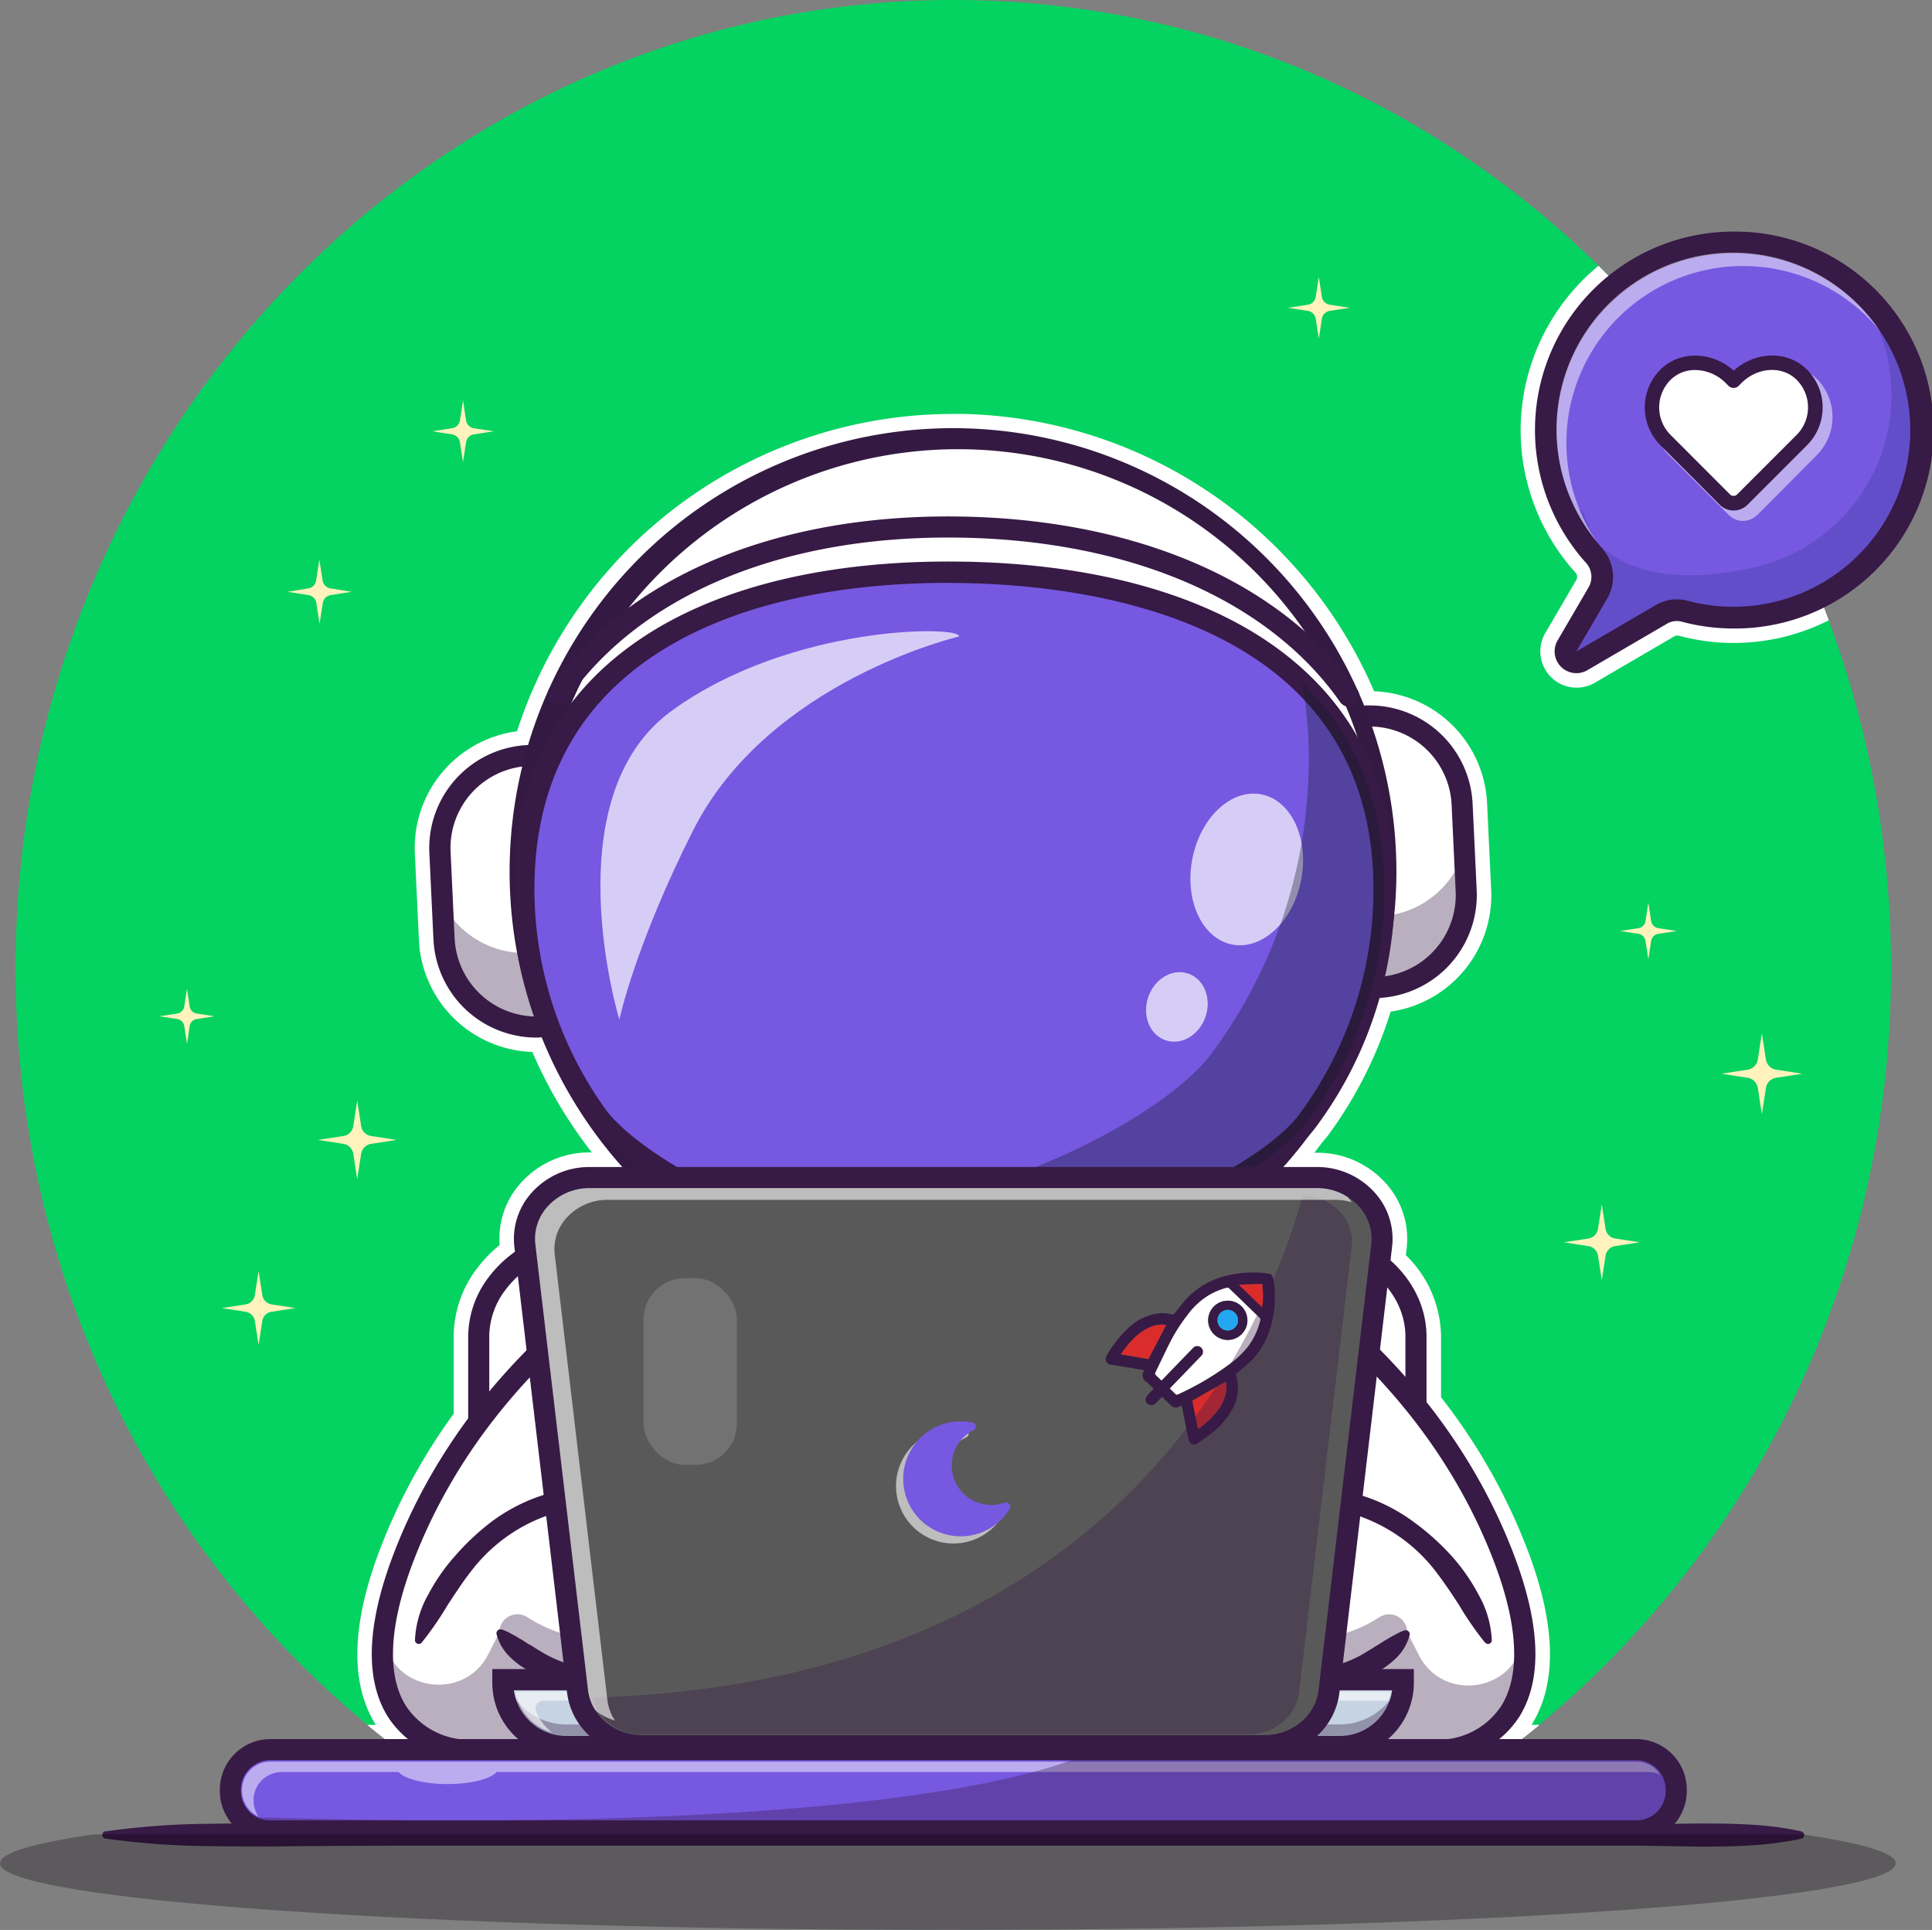 <svg id="Camada_1" data-name="Camada 1" xmlns="http://www.w3.org/2000/svg" viewBox="0 0 405.75 405.25"><rect x="0" y="0" width="405.75" height="405.25" fill="#808080" stroke="none"/><defs><style>.cls-1{fill:#04d361;}.cls-2{fill:#fff;}.cls-3{fill:#371a45;}.cls-4{opacity:0.35;}.cls-5{fill:#341a42;}.cls-6{fill:#7758e0;}.cls-7{opacity:0.7;}.cls-8{fill:#111a28;}.cls-9{opacity:0.5;}.cls-10{fill:#c5d3e2;}.cls-11{opacity:0.6;}.cls-12{fill:#595959;}.cls-13{fill:#db2c2c;}.cls-14{fill:#22a7f0;}.cls-15{opacity:0.15;}.cls-16{opacity:0.2;}.cls-17{fill:#102770;}.cls-18{opacity:0.3;}.cls-19{fill:#06000a;}.cls-20{fill:#fff2bd;}</style></defs><path class="cls-1" d="M403.93,476.42c58.33-35.31,97.51-100.72,97.51-175.59,0-112.33-88.17-203.39-196.94-203.39S107.56,188.5,107.56,300.83c0,74.87,39.18,140.28,97.51,175.59,30.06-.56,63.79-.88,99.43-.88S373.87,475.86,403.93,476.42Z" transform="translate(-104.29 -97.44)"/><path class="cls-2" d="M425.14,423a123.34,123.34,0,0,0-18.21-32.16V378.11A24.14,24.14,0,0,0,399.54,361l.16-1.34a17.45,17.45,0,0,0-4.39-13.79,19.3,19.3,0,0,0-14.43-6.38h-.55c.46-.6.92-1.2,1.37-1.81s1-1.22,1.44-1.75a87.82,87.82,0,0,0,13.21-26.07,24.68,24.68,0,0,0,21.11-25.59l-.86-18.17a24.68,24.68,0,0,0-23.73-23.51,96.36,96.36,0,0,0-86.12-58.23h-2.43A96.27,96.27,0,0,0,212.87,251a24.69,24.69,0,0,0-21.45,25.64l.85,18.17a24.66,24.66,0,0,0,23.82,23.52,96.1,96.1,0,0,0,12.49,21.1h-.46a19.3,19.3,0,0,0-14.43,6.38,17.44,17.44,0,0,0-4.46,13.06,27.49,27.49,0,0,0-4.77,4.93,23.67,23.67,0,0,0-4.89,14.29V394.3A122.54,122.54,0,0,0,184,423c-5.94,15.7-6.2,28-.78,36.63H181.4a199.53,199.53,0,0,0,23.68,16.84c30.06-.56,63.79-.88,99.43-.88s69.37.32,99.43.88a199.53,199.53,0,0,0,23.68-16.84h-1.68C431.35,451,431.08,438.65,425.14,423Z" transform="translate(-104.29 -97.44)"/><path class="cls-2" d="M423.65,188.09a44.66,44.66,0,0,0,11.52,29.59,1.34,1.34,0,0,1,.13,1.61l-6.48,11.09a7.62,7.62,0,0,0,10.42,10.42l16.67-9.74a1.11,1.11,0,0,1,.59-.16,1.13,1.13,0,0,1,.26,0A44.93,44.93,0,0,0,468,232.45h.37a44.38,44.38,0,0,0,20-4.76A204.13,204.13,0,0,0,440,153.25,44.75,44.75,0,0,0,423.65,188.09Z" transform="translate(-104.29 -97.44)"/><path class="cls-2" d="M401.67,378.11v65.83a18,18,0,0,1-2.22,8.61c-3.9,7.23-12.54,12.29-22.51,12.29H229.56c-8.39,0-15.83-3.57-20.3-9A18.64,18.64,0,0,1,204.83,444V378.11A18.4,18.4,0,0,1,208.67,367c4.38-5.86,12.12-9.77,20.89-9.77H376.94a27.3,27.3,0,0,1,3.5.22C392.4,358.87,401.67,367.62,401.67,378.11Z" transform="translate(-104.29 -97.44)"/><path class="cls-3" d="M376.94,467.05H229.56c-8.72,0-16.95-3.66-22-9.81a20.71,20.71,0,0,1-4.94-13.3V378.11a20.7,20.7,0,0,1,4.29-12.47c5-6.66,13.46-10.64,22.66-10.64H376.94a29.69,29.69,0,0,1,3.77.23c13.21,1.59,23.17,11.43,23.17,22.88v65.83a20.16,20.16,0,0,1-2.48,9.67C397,461.77,387.39,467.05,376.94,467.05ZM229.56,359.42c-7.81,0-15,3.32-19.12,8.88a16.29,16.29,0,0,0-3.4,9.81v65.83a16.45,16.45,0,0,0,4,10.49c4.23,5.13,11.18,8.19,18.6,8.19H376.94c8.85,0,16.92-4.36,20.56-11.12a15.62,15.62,0,0,0,1.95-7.56V378.11c0-9.21-8.29-17.16-19.28-18.49a26.8,26.8,0,0,0-3.23-.2Z" transform="translate(-104.29 -97.44)"/><path class="cls-2" d="M305.12,338.91c50.36,8.33,97.32,38.92,115.1,85.91,14.38,38-11.73,40-11.73,40H200.64s-26.1-2-11.73-40c17.79-47,64.75-77.58,115.1-85.91" transform="translate(-104.29 -97.44)"/><g class="cls-4"><path class="cls-3" d="M408.49,464.84H200.64s-18.26-1.44-15.82-24.13l.12.81c1.75,11.11,16.88,13.28,21.93,3.23l2.28-4.54H399.83l2.45,4.78c5.1,10,20.07,7.76,21.89-3.3.06-.32.1-.64.14-1C426.76,463.4,408.49,464.84,408.49,464.84Z" transform="translate(-104.29 -97.44)"/></g><path class="cls-2" d="M192.14,442.1s9.94-30,36.72-30.07c24.7-.08,34.14,12.25,28.35,29.17-2.88,8.42-33.66,16.38-48.06-1" transform="translate(-104.29 -97.44)"/><g class="cls-4"><path class="cls-3" d="M257.21,441.2c-2.88,8.42-33.66,16.38-48.06-1h0a3.81,3.81,0,0,1,5.92-3.16c15.57,10.15,39.61,3.11,42.14-4.28a30.51,30.51,0,0,0,1.24-4.71A24.88,24.88,0,0,1,257.21,441.2Z" transform="translate(-104.29 -97.44)"/></g><path class="cls-3" d="M191.44,441.87a21.13,21.13,0,0,1,2.81-9.64A40.52,40.52,0,0,1,200,424a51.55,51.55,0,0,1,7.39-6.93,37.22,37.22,0,0,1,9-5,34.32,34.32,0,0,1,10-2.2l2.56-.09h2.49c1.66.06,3.33.16,5,.36a42.05,42.05,0,0,1,9.9,2.25,25.12,25.12,0,0,1,9,5.45,18.72,18.72,0,0,1,5.25,9.4,24.56,24.56,0,0,1-.12,10.52c-.16.85-.4,1.67-.63,2.5l-.38,1.22-.1.31a2.54,2.54,0,0,1-.16.38l-.36.79a12.74,12.74,0,0,1-4.08,4.15,31.85,31.85,0,0,1-9.51,4.09,44.35,44.35,0,0,1-20.14.59c-.84-.18-1.67-.37-2.49-.62s-1.64-.52-2.45-.79-1.61-.63-2.42-.94a15.81,15.81,0,0,1-2.35-1.12,18.14,18.14,0,0,1-4.21-3.14,10.3,10.3,0,0,1-2.61-4.58.82.82,0,0,1,.59-1h0a.76.76,0,0,1,.47,0h.08a14,14,0,0,1,2.24,1.07c.72.34,1.32.78,2,1.14.32.2.63.4.93.61s.64.37,1,.57.61.41.93.59.63.38.94.57a24.1,24.1,0,0,0,8.3,3.25,39.92,39.92,0,0,0,18.09-.55,27.24,27.24,0,0,0,8.16-3.46,8.89,8.89,0,0,0,2.68-2.61,2.88,2.88,0,0,1,.13-.31c0-.06,0-.08.08-.17l.08-.27.34-1.08c.19-.72.41-1.44.55-2.17a20.1,20.1,0,0,0,.13-8.63,14.15,14.15,0,0,0-4-7.2,20.76,20.76,0,0,0-7.41-4.47,38,38,0,0,0-8.87-2c-1.53-.18-3.08-.27-4.63-.34H229l-2.26.08a29.5,29.5,0,0,0-8.75,1.92A34.73,34.73,0,0,0,203.51,427c-.95,1.21-1.86,2.44-2.72,3.72s-1.72,2.55-2.55,3.85a68.53,68.53,0,0,1-5.4,7.8h0a.78.78,0,0,1-1.09.1A.75.75,0,0,1,191.44,441.87Z" transform="translate(-104.29 -97.44)"/><path class="cls-2" d="M416.85,442.1s-10-30-36.72-30.07c-24.71,0-34.13,12.25-28.36,29.17,2.88,8.42,33.66,16.38,48.06-1" transform="translate(-104.29 -97.44)"/><path class="cls-2" d="M416.85,442.1s-10-30-36.72-30.07c-24.71,0-34.13,12.25-28.36,29.17,2.88,8.42,33.66,16.38,48.06-1Z" transform="translate(-104.29 -97.44)"/><g class="cls-4"><path class="cls-3" d="M399.83,440.21c-14.4,17.37-45.17,9.41-48.06,1a24.84,24.84,0,0,1-1.24-13.14,33.31,33.31,0,0,0,1.24,4.71c2.53,7.39,26.57,14.43,42.14,4.28a3.8,3.8,0,0,1,5.28,1.06,3.74,3.74,0,0,1,.64,2.1Z" transform="translate(-104.29 -97.44)"/></g><path class="cls-3" d="M416.14,442.33a67.19,67.19,0,0,1-5.39-7.8c-.84-1.3-1.68-2.59-2.56-3.85s-1.77-2.51-2.72-3.72A34.78,34.78,0,0,0,391,416.25a29.5,29.5,0,0,0-8.75-1.92l-2.26-.08h-2.34c-1.55.07-3.1.16-4.63.34a38,38,0,0,0-8.87,2,20.76,20.76,0,0,0-7.41,4.47,14.15,14.15,0,0,0-4,7.2,20.1,20.1,0,0,0,.13,8.63c.14.73.36,1.45.55,2.17l.34,1.08.08.27c0,.09.06.11.08.17a1.69,1.69,0,0,1,.13.31,8.93,8.93,0,0,0,2.69,2.61,27.59,27.59,0,0,0,8.16,3.5,39.92,39.92,0,0,0,18.09.55,24.1,24.1,0,0,0,8.3-3.25c.31-.19.62-.39.94-.57s.62-.4.93-.59.64-.37.95-.57L395,442c.66-.36,1.26-.8,2-1.14a14,14,0,0,1,2.24-1.07h.09a.82.82,0,0,1,1,.59.72.72,0,0,1,0,.41,10.34,10.34,0,0,1-2.6,4.58,17.3,17.3,0,0,1-4.17,3.14c-.76.44-1.58.75-2.36,1.12a22.86,22.86,0,0,1-2.42.94c-.82.28-1.62.58-2.45.79s-1.65.44-2.48.62a44.4,44.4,0,0,1-20.15-.59,32.1,32.1,0,0,1-9.51-4.09,12.74,12.74,0,0,1-4.08-4.15l-.36-.79-.16-.38-.1-.31-.38-1.22c-.22-.83-.47-1.65-.63-2.5a24.56,24.56,0,0,1-.12-10.52,18.72,18.72,0,0,1,5.25-9.4,25.12,25.12,0,0,1,9-5.45,42.05,42.05,0,0,1,9.9-2.25c1.66-.2,3.33-.3,5-.36H380l2.56.09a34.32,34.32,0,0,1,10,2.2,37.44,37.44,0,0,1,8.95,5A51,51,0,0,1,409,424a40.16,40.16,0,0,1,5.77,8.22,21.26,21.26,0,0,1,2.82,9.64.78.78,0,0,1-1.37.51Z" transform="translate(-104.29 -97.44)"/><path class="cls-3" d="M408.58,467.05H200.47a20.41,20.41,0,0,1-14.64-9c-4.93-7.76-4.59-19.2,1-34,16.93-44.74,61.69-78.19,116.81-87.3a2,2,0,0,1,.92,0,2,2,0,0,1,.91,0c55.13,9.11,99.88,42.56,116.82,87.3,5.59,14.79,5.93,26.23,1,34a20.41,20.41,0,0,1-14.64,9Zm-103.53-4.43H408.39a15.8,15.8,0,0,0,11.21-7c4-6.44,3.55-16.81-1.45-30-16.37-43.27-59.82-75.65-113.39-84.5h-.39c-53.56,8.85-97,41.23-113.39,84.5-5,13.19-5.49,23.56-1.45,30a15.88,15.88,0,0,0,11.22,7Z" transform="translate(-104.29 -97.44)"/><path class="cls-2" d="M393.71,304.8h0a1.86,1.86,0,0,1-1.93-1.77l-2.51-53.28a1.84,1.84,0,0,1,1.75-1.93h0a19.42,19.42,0,0,1,20.32,18.48h0l.86,18.17A19.44,19.44,0,0,1,393.71,304.8Z" transform="translate(-104.29 -97.44)"/><path class="cls-3" d="M393.63,305.2a2.26,2.26,0,0,1-2.25-2.15l-2.51-53.28a2.25,2.25,0,0,1,2.14-2.35,19.84,19.84,0,0,1,20.74,18.87l.85,18.17a19.82,19.82,0,0,1-18.87,20.73h-.1Zm-1.68-57h-.9a1.47,1.47,0,0,0-1.39,1.52L392.17,303a1.48,1.48,0,0,0,1.53,1.39h0a19.06,19.06,0,0,0,18.11-19.91L411,266.33a19.06,19.06,0,0,0-19-18.14Z" transform="translate(-104.29 -97.44)"/><g class="cls-4"><path class="cls-3" d="M411.8,276l.41,8.52a19.44,19.44,0,0,1-18.5,20.32,1.85,1.85,0,0,1-1.93-1.77h0l-.68-14.16a1.89,1.89,0,0,0,1.74,1l1.26-.07A19.39,19.39,0,0,0,411.8,276Z" transform="translate(-104.29 -97.44)"/></g><path class="cls-3" d="M393.62,307a4.08,4.08,0,0,1-4.06-3.87l-2.5-53.28a4.08,4.08,0,0,1,3.87-4.26,21.67,21.67,0,0,1,22.63,20.6l.86,18.17A21.67,21.67,0,0,1,393.82,307Zm-2.12-57,2.5,52.56a17.22,17.22,0,0,0,16-18l-.85-18.17A17.24,17.24,0,0,0,391.5,250Z" transform="translate(-104.29 -97.44)"/><path class="cls-2" d="M215.16,256.1h0a1.85,1.85,0,0,1,1.94,1.76h0l2.51,53.28a1.85,1.85,0,0,1-1.76,1.94h0a19.43,19.43,0,0,1-20.32-18.49l-.86-18.17A19.43,19.43,0,0,1,215.16,256.1Z" transform="translate(-104.29 -97.44)"/><path class="cls-3" d="M216.92,313.5a19.85,19.85,0,0,1-19.79-18.9l-.85-18.16a19.82,19.82,0,0,1,18.86-20.74h0a2.25,2.25,0,0,1,2.35,2.14l2.5,53.28a2.26,2.26,0,0,1-2.14,2.36Zm-1.74-57a19,19,0,0,0-18.11,19.85v0l.86,18.17a19,19,0,0,0,19.85,18.11h.05a1.45,1.45,0,0,0,1.38-1.52h0l-2.51-53.28a1.45,1.45,0,0,0-1.52-1.38Z" transform="translate(-104.29 -97.44)"/><g class="cls-4"><path class="cls-3" d="M218.92,296.36l.69,14.78a1.85,1.85,0,0,1-1.76,1.94h0a19.42,19.42,0,0,1-20.32-18.46v0l-.36-7.66a19.43,19.43,0,0,0,18.21,10.57l2-.09A1.89,1.89,0,0,0,218.92,296.36Z" transform="translate(-104.29 -97.44)"/></g><path class="cls-3" d="M216.92,315.31a21.65,21.65,0,0,1-21.6-20.62l-.86-18.17a21.66,21.66,0,0,1,20.6-22.63h0a4.07,4.07,0,0,1,4.25,3.87L221.82,311a4.07,4.07,0,0,1-3.87,4.25A5.94,5.94,0,0,1,216.92,315.31Zm-2-57a17.22,17.22,0,0,0-16,18l.85,18.17a17.23,17.23,0,0,0,17.64,16.4Z" transform="translate(-104.29 -97.44)"/><circle class="cls-2" cx="200.16" cy="183.01" r="90.89"/><path class="cls-3" d="M304.48,371.74h-2.21a91.29,91.29,0,1,1,93.45-89.08h0A91.41,91.41,0,0,1,304.48,371.74ZM304.39,190a90.5,90.5,0,1,0,90.53,92.66h0A90.49,90.49,0,0,0,306.65,190h-2.26Z" transform="translate(-104.29 -97.44)"/><g class="cls-4"><path class="cls-3" d="M394.75,270a90.9,90.9,0,1,1-181.17,8.25c0-1.44.1-2.88.2-4.31a90.9,90.9,0,0,0,181-3.94Z" transform="translate(-104.29 -97.44)"/></g><path class="cls-5" d="M304.48,373.56h-2.26a93.12,93.12,0,1,1,95.31-90.88v0h0A93.23,93.23,0,0,1,304.48,373.56Zm-.09-181.79a88.46,88.46,0,1,0,2.18,0Zm90.93,90.85Z" transform="translate(-104.29 -97.44)"/><path class="cls-6" d="M395,285a81.46,81.46,0,0,1-16.07,47.82c-7.49,10.18-38.08,27.84-75.66,27.84-34.85,0-66.38-18.85-73.7-29.16a81.53,81.53,0,0,1-15.22-48.1c.42-47.06,41-66.22,90.91-65.78S395.39,237.88,395,285Z" transform="translate(-104.29 -97.44)"/><path class="cls-3" d="M303.22,362.83c-36,0-67.82-19.29-75.48-30.1a83.62,83.62,0,0,1-15.63-49.4c.2-23,9.59-40.71,27.91-52.54,16-10.33,38.56-15.68,65.23-15.43s49.14,6,64.95,16.58c18.11,12.15,27.19,30,27,53h0a83.69,83.69,0,0,1-16.51,49.11c-7.37,10-37.66,28.74-77.44,28.75Zm.34-143c-25.08,0-46.19,5.08-61.13,14.73-17,11-25.71,27.41-25.9,48.86a79.31,79.31,0,0,0,14.82,46.8c7,9.85,37.83,28.23,71.87,28.23h0c37.73,0,67.18-17.85,73.88-26.94A79.34,79.34,0,0,0,392.74,285c.51-58.09-61.05-64.91-87.55-65.14ZM395,285Z" transform="translate(-104.29 -97.44)"/><g class="cls-7"><ellipse class="cls-2" cx="365.7" cy="278.32" rx="16.09" ry="11.66" transform="matrix(0.19, -0.98, 0.98, 0.19, -80.4, 488.07)"/></g><g class="cls-7"><ellipse class="cls-2" cx="351.43" cy="308.85" rx="7.4" ry="6.36" transform="translate(-157.73 445.86) rotate(-71.38)"/></g><g class="cls-4"><path class="cls-8" d="M377.79,240.88C388.74,251.52,395.14,266,395,285a81.53,81.53,0,0,1-16.07,47.82c-7.49,10.18-38.08,27.83-75.66,27.84A112,112,0,0,1,266,353.93c46.19-1,83.45-22.67,92.75-35.3a103.49,103.49,0,0,0,20.39-60.69A92,92,0,0,0,377.79,240.88Z" transform="translate(-104.29 -97.44)"/></g><path class="cls-3" d="M387.56,245.82a2.17,2.17,0,0,1-1.4-.51l-.23-.19-.19-.26c-15.14-21.63-44.64-34.22-80.95-34.54-36.48-.34-66.21,12.15-81.48,34.21l-.11.15a2.22,2.22,0,0,1-3.49-2.73c16.13-23.25,47.18-36.4,85.12-36.06,37.73.34,68.53,13.6,84.51,36.39a2.22,2.22,0,0,1-1.78,3.54Z" transform="translate(-104.29 -97.44)"/><g class="cls-7"><path class="cls-2" d="M234.36,311.53s-14.17-46.56,11-64.84,61.19-17.89,60.32-15.59c0,0-39.94,9.3-55.81,40.67C237.65,296,234.36,311.53,234.36,311.53Z" transform="translate(-104.29 -97.44)"/></g><path class="cls-3" d="M126.42,482a164.06,164.06,0,0,1,22.26-1.6c3.71-.08,7.42-.09,11.13-.07l11.13.09q11.13.09,22.26.07h256l5.56-.06,5.57-.09c7.42,0,14.84,0,22.26,1.66a.78.78,0,0,1,.59.93.8.8,0,0,1-.59.59c-7.42,1.62-14.84,1.69-22.26,1.66l-5.57-.09L449.2,485h-256q-11.13,0-22.26.07c-3.71,0-7.42.1-11.13.09s-7.42,0-11.13-.07a164.06,164.06,0,0,1-22.26-1.6.77.77,0,0,1,0-1.52Z" transform="translate(-104.29 -97.44)"/><rect class="cls-6" x="48.38" y="367.4" width="303.65" height="17.07" rx="7.55"/><path class="cls-3" d="M447.93,482.23H161.07a8.73,8.73,0,0,1-8.71-8.72v-.27a8.73,8.73,0,0,1,8.71-8.72H447.93a8.73,8.73,0,0,1,8.71,8.72v.27A8.73,8.73,0,0,1,447.93,482.23ZM161.07,465.16a8.1,8.1,0,0,0-8.08,8.08v.27a8.1,8.1,0,0,0,8.08,8.08H447.93a8.1,8.1,0,0,0,8.08-8.08v-.27a8.1,8.1,0,0,0-8.08-8.08Z" transform="translate(-104.29 -97.44)"/><path class="cls-3" d="M447.93,484.12H161.07a10.62,10.62,0,0,1-10.61-10.61v-.27a10.62,10.62,0,0,1,10.61-10.62H447.93a10.62,10.62,0,0,1,10.61,10.62v.27A10.62,10.62,0,0,1,447.93,484.12ZM161.07,467.05a6.2,6.2,0,0,0-6.18,6.19v.27a6.18,6.18,0,0,0,6.18,6.18H447.93a6.18,6.18,0,0,0,6.18-6.18v-.27a6.2,6.2,0,0,0-6.18-6.19Z" transform="translate(-104.29 -97.44)"/><g class="cls-9"><path class="cls-2" d="M448.06,467.37H160.94a5.92,5.92,0,0,0-5.82,6,6,6,0,0,0,3.42,5.47,6.15,6.15,0,0,1-1-3.31,5.93,5.93,0,0,1,5.82-6H188c1.28,1.46,5.4,2.53,10.3,2.53s9-1.07,10.3-2.53H450.51a5.69,5.69,0,0,1,2.4.54A5.77,5.77,0,0,0,448.06,467.37Z" transform="translate(-104.29 -97.44)"/></g><path class="cls-10" d="M209.89,450.13H399v1.63a12.4,12.4,0,0,1-12.4,12.4H222.29a12.4,12.4,0,0,1-12.4-12.4v-1.63Z" transform="translate(-104.29 -97.44)"/><g class="cls-4"><path class="cls-3" d="M399,450.13v.68a13.35,13.35,0,0,1-13.35,13.35H223.24a13.35,13.35,0,0,1-13.35-13.35h0v-.68h.6a13.35,13.35,0,0,0,12.75,9.41H385.66a13.35,13.35,0,0,0,12.75-9.41Z" transform="translate(-104.29 -97.44)"/></g><path class="cls-3" d="M385.66,466.37H223.24a15.58,15.58,0,0,1-15.56-15.56v-2.9H401.22v2.9A15.58,15.58,0,0,1,385.66,466.37Zm-173.45-14a11.15,11.15,0,0,0,11,9.6H385.66a11.15,11.15,0,0,0,11-9.6Z" transform="translate(-104.29 -97.44)"/><g class="cls-11"><path class="cls-2" d="M218.42,454.55H395.84a11.29,11.29,0,0,0,.53-1.89H212.53a11,11,0,0,0,7.68,8.58,11.15,11.15,0,0,1-3.3-4.33,1.69,1.69,0,0,1,1.51-2.36Z" transform="translate(-104.29 -97.44)"/></g><path class="cls-12" d="M369.82,464H239.18c-7,0-12.83-4.93-13.6-11.45L214.52,359c-.9-7.62,5.45-14.29,13.6-14.29H380.88c8.15,0,14.5,6.67,13.6,14.29l-11.06,93.56C382.65,459.08,376.79,464,369.82,464Z" transform="translate(-104.29 -97.44)"/><g class="cls-11"><path class="cls-2" d="M313.63,414.53h.08a.88.88,0,0,1,1.09,1.28,12.06,12.06,0,1,1-7.74-18.12.84.84,0,0,1,.64,1,.85.85,0,0,1-.48.58h0a8.3,8.3,0,0,0,6.44,15.29Z" transform="translate(-104.29 -97.44)"/></g><path class="cls-3" d="M372,369a12.22,12.22,0,0,0-.49-3.65c-.12-.11-.24-.24-.37-.35a8.24,8.24,0,0,0-1.1-.22,23.08,23.08,0,0,0-7.86.47,16.78,16.78,0,0,0-8.73,4.92c-.86.94-1.62,2-2.4,2.95a.6.6,0,0,1-.75.29,7.16,7.16,0,0,0-2.65-.19,11.16,11.16,0,0,0-6.18,2.88,23.73,23.73,0,0,0-4.7,5.9,1.22,1.22,0,0,0,.16,1.72,1.26,1.26,0,0,0,.75.28l2,.33,4.83.8v.2a1.61,1.61,0,0,0,.46,2.23l.07,0a1.75,1.75,0,0,1,.24.23l1.31,1.25c-.46.47-.91.89-1.29,1.36a1.77,1.77,0,0,0-.39.87,1.08,1.08,0,0,0,.71,1.13,1.16,1.16,0,0,0,1.32-.24c.47-.46.91-.94,1.39-1.43.61.59,1.18,1.15,1.76,1.7a1.4,1.4,0,0,0,1.89.33c.14-.07.29-.13.47-.2a1.94,1.94,0,0,0,.11.46c.44,2.2.88,4.41,1.33,6.61a1.2,1.2,0,0,0,1.31,1.1,1.19,1.19,0,0,0,.69-.29c.79-.53,1.58-1.08,2.35-1.67a16.65,16.65,0,0,0,4.49-4.82,9.2,9.2,0,0,0,1.16-7.75.41.41,0,0,1,.12-.38c.77-.69,1.58-1.34,2.36-2a15.77,15.77,0,0,0,4-5.62A21.07,21.07,0,0,0,372,369Zm-26.52,13.82-5.78-1c1.64-2.37,3.44-4.5,6.11-5.68a5.93,5.93,0,0,1,3.42-.49Zm16.32,6.88a8.91,8.91,0,0,1-1.82,4,19.27,19.27,0,0,1-4.05,3.81c-.4-2-.81-4-1.2-5.95l7-4a5.14,5.14,0,0,1,0,2.14Zm7.2-15.06a15.11,15.11,0,0,1-2.62,5.59,20,20,0,0,1-3.46,3.36,59.7,59.7,0,0,1-11.24,6.65c-.2.09-.32.1-.48-.07-.35-.36-.74-.71-1.1-1.07A.2.2,0,0,0,350,389l.29-.3,6.29-6.51a1.21,1.21,0,1,0-1.68-1.74l-.06.06-3.77,3.9-2.84,2.94c-.45-.44-.88-.83-1.28-1.25a.51.51,0,0,1,0-.42c1-2.07,2-4.15,3-6.19a35.46,35.46,0,0,1,3.63-5.75,15.87,15.87,0,0,1,4.62-4.32,15.62,15.62,0,0,1,3.81-1.57.56.56,0,0,1,.43.16q2.48,2.37,4.93,4.76l1.48,1.42A.44.44,0,0,1,369,374.64Zm.44-2.63-4.84-4.68v-.13l4.78-.14a21.48,21.48,0,0,1,0,4.94Z" transform="translate(-104.29 -97.44)"/><path class="cls-2" d="M368.84,374.16l-1.48-1.42q-2.46-2.39-4.93-4.76a.56.56,0,0,0-.43-.16,15.62,15.62,0,0,0-3.81,1.57,15.87,15.87,0,0,0-4.62,4.32,35.46,35.46,0,0,0-3.63,5.75c-1,2-2,4.12-3,6.19a.51.51,0,0,0,0,.42c.4.42.83.81,1.28,1.25l2.84-2.94,3.77-3.9a1.21,1.21,0,0,1,1.8,1.62l-.06.06-6.29,6.51-.29.3a.16.16,0,0,0,.08.13c.36.36.75.71,1.1,1.07.16.17.28.16.48.07a59.7,59.7,0,0,0,11.24-6.65,20,20,0,0,0,3.46-3.36,15.11,15.11,0,0,0,2.62-5.59A.44.44,0,0,0,368.84,374.16Zm-3.73,3.36a4.12,4.12,0,1,1-.15-5.82h0A4.14,4.14,0,0,1,365.11,377.52Z" transform="translate(-104.29 -97.44)"/><path class="cls-13" d="M369.42,372l-4.84-4.68v-.13l4.79-.14A22.14,22.14,0,0,1,369.42,372Z" transform="translate(-104.29 -97.44)"/><path class="cls-13" d="M349.19,375.69l-3.74,7.13-5.79-1c1.65-2.37,3.44-4.5,6.11-5.68A5.83,5.83,0,0,1,349.19,375.69Z" transform="translate(-104.29 -97.44)"/><path class="cls-13" d="M359.94,393.72a19.18,19.18,0,0,1-4.05,3.79l-1.2-5.94,7-4a4.83,4.83,0,0,1,.07,2.14A8.89,8.89,0,0,1,359.94,393.72Z" transform="translate(-104.29 -97.44)"/><path class="cls-3" d="M365,371.71a4.11,4.11,0,1,0,.13,5.81h0A4.11,4.11,0,0,0,365,371.71Zm-1.32,4.49a2.17,2.17,0,1,1,0-3.09,2.18,2.18,0,0,1,0,3.09l0,0Z" transform="translate(-104.29 -97.44)"/><path class="cls-14" d="M363.66,376.2a2.17,2.17,0,1,1,0-3.09,2.18,2.18,0,0,1,0,3.09Z" transform="translate(-104.29 -97.44)"/><g class="cls-4"><path class="cls-3" d="M377.1,452.82l11.06-93.55a9.14,9.14,0,0,0-2.22-7.11,11,11,0,0,0-8-3.74h0C373.42,364,348.21,450.59,228.73,453.89a10.54,10.54,0,0,0,10.48,7.73H366.44C371.93,461.59,376.51,457.82,377.1,452.82Z" transform="translate(-104.29 -97.44)"/></g><g class="cls-11"><path class="cls-2" d="M231.85,454.4l-11.06-93.56a9.72,9.72,0,0,1,2.35-7.52,11.54,11.54,0,0,1,8.82-3.94H384.72a11.79,11.79,0,0,1,3.44.51,10.43,10.43,0,0,0-.75-1,11.54,11.54,0,0,0-8.82-3.95H225.84a11.55,11.55,0,0,0-8.84,4,9.67,9.67,0,0,0-2.35,7.51L225.73,450a10.56,10.56,0,0,0,7.72,8.72A9.73,9.73,0,0,1,231.85,454.4Z" transform="translate(-104.29 -97.44)"/></g><path class="cls-3" d="M369.82,466.22H239.18c-8.1,0-14.89-5.76-15.8-13.4l-11.06-93.56a14.43,14.43,0,0,1,3.65-11.4,16.22,16.22,0,0,1,12.15-5.37H380.88A16.23,16.23,0,0,1,393,347.86a14.43,14.43,0,0,1,3.65,11.4l-11.06,93.56C384.71,460.46,377.92,466.22,369.82,466.22Zm-141.7-119.3a11.81,11.81,0,0,0-8.84,3.88,10.05,10.05,0,0,0-2.56,7.94l11.06,93.56c.64,5.41,5.54,9.49,11.4,9.49H369.82c5.86,0,10.76-4.08,11.4-9.49l11.06-93.56a10.05,10.05,0,0,0-2.56-7.94,11.81,11.81,0,0,0-8.84-3.88Z" transform="translate(-104.29 -97.44)"/><g class="cls-4"><path class="cls-3" d="M165.52,481.91H448.06a8.4,8.4,0,0,0,8.27-8.53h0a8.4,8.4,0,0,0-8.27-8.53H334.3c-4.5,2.53-38.2,18.24-177.3,14.16Z" transform="translate(-104.29 -97.44)"/></g><g class="cls-15"><rect class="cls-2" x="135.17" y="268.39" width="19.59" height="39.2" rx="8.66"/></g><path class="cls-6" d="M315.15,413h.08a.88.88,0,0,1,1.16.48.86.86,0,0,1-.06.81,12.07,12.07,0,1,1-7.75-18.12.83.83,0,0,1,.63,1,.81.81,0,0,1-.47.58h0A8.29,8.29,0,0,0,315.15,413Z" transform="translate(-104.29 -97.44)"/><path class="cls-6" d="M435.4,236.51a2.28,2.28,0,0,1-2.32-2.24,2.4,2.4,0,0,1,.32-1.2L439.9,222a6.68,6.68,0,0,0-.78-7.87,39.38,39.38,0,0,1,28.47-65.75h.78a39.37,39.37,0,0,1,39.39,39.35c0,.22,0,.44,0,.65a39.57,39.57,0,0,1-39.39,38.75H468a39.21,39.21,0,0,1-9.87-1.35,6.51,6.51,0,0,0-4.92.68l-16.68,9.73A2.35,2.35,0,0,1,435.4,236.51Z" transform="translate(-104.29 -97.44)"/><path class="cls-3" d="M468.37,150.64a37.1,37.1,0,1,1,0,74.2H468a37,37,0,0,1-9.3-1.26,8.46,8.46,0,0,0-2.24-.3,8.73,8.73,0,0,0-4.43,1.21l-16.67,9.73,6.48-11.09a9,9,0,0,0-1.06-10.55,37.09,37.09,0,0,1,26.82-61.93h.73m0-4.57h-.82a41.66,41.66,0,0,0-30.12,69.56,4.4,4.4,0,0,1,.5,5.18l-6.48,11.1a4.57,4.57,0,0,0,6.25,6.25l16.68-9.74a4.11,4.11,0,0,1,3.17-.44A41.76,41.76,0,0,0,468,229.41h.36a41.67,41.67,0,0,0,.71-83.34h-.7Z" transform="translate(-104.29 -97.44)"/><g class="cls-16"><path class="cls-17" d="M505.42,186a7,7,0,0,0-.07-1.21l-.06-.62a9.89,9.89,0,0,0-.13-1.22,1.39,1.39,0,0,0-.07-.53c-.08-.54-.17-1.07-.27-1.6a3.38,3.38,0,0,0-.14-.69c-.05-.23-.13-.63-.21-.94s-.13-.55-.2-.82l-.21-.76c-.08-.29-.16-.59-.25-.88l-.18-.52c-.22-.68-.46-1.36-.72-2a.82.82,0,0,0-.11-.28c-.15-.37-.3-.73-.46-1.1l-.15-.32c-.17-.38-.34-.76-.53-1.13v-.08a37.06,37.06,0,0,0-2.86-4.82,37.1,37.1,0,0,1-20.46,48.33,37.53,37.53,0,0,1-5.66,1.78c-17.2,3.81-27.22.59-33.31-5.42,0,0-2.47-5.86-2.5-5.9A36.15,36.15,0,0,1,434,201.7h0c.14.34.28.68.43,1h0a37.19,37.19,0,0,0,6.41,9.88,9,9,0,0,1,1.06,10.55l-6.48,11.09,16.67-9.73a8.74,8.74,0,0,1,6.67-.91,37,37,0,0,0,9.3,1.26h1.74c.57,0,1.07-.05,1.6-.1h.24l1.45-.17h.37c.45-.06.9-.14,1.35-.22l.44-.08c.42-.08.85-.17,1.27-.27l.49-.11c.4-.09.8-.2,1.2-.31l.53-.15c.39-.11.77-.24,1.15-.36l.55-.18,1.1-.41.56-.22c.36-.14.71-.29,1.05-.44l.58-.26c.34-.15.67-.31,1-.48l.59-.29c.32-.17.64-.34.95-.52l.59-.33.92-.55.58-.37c.3-.18.59-.38.87-.58s.4-.26.59-.4l.83-.61.57-.45c.27-.2.53-.41.79-.63l.57-.48.74-.66c.19-.17.38-.34.56-.52l.7-.68.55-.56c.22-.23.44-.46.65-.7s.36-.39.53-.59l.62-.72.51-.63L498,210c.17-.22.33-.44.49-.67l.53-.75.47-.7.49-.77c.15-.24.29-.49.44-.74s.3-.51.44-.77l.42-.78.4-.78c.13-.27.26-.54.38-.81s.25-.53.36-.79.24-.56.35-.85.22-.53.32-.8l.32-.87.28-.81.27-.91.24-.8c.08-.32.16-.64.23-1s.14-.53.2-.79.13-.67.19-1,.11-.52.15-.78.11-.71.16-1.07.07-.49.1-.74c0-.4.08-.81.11-1.21l.06-.63c0-.61.07-1.23.08-1.86s0-1.18,0-1.77Z" transform="translate(-104.29 -97.44)"/></g><g class="cls-9"><path class="cls-2" d="M485.86,177c-4.07-4.07-10.87-4-15.5.13A12.38,12.38,0,0,0,463,174a10.36,10.36,0,0,0-8.15,3,11.39,11.39,0,0,0,0,16.08l12.51,12.5a4.2,4.2,0,0,0,5.95,0l.05,0L485.86,193A11.38,11.38,0,0,0,485.86,177Z" transform="translate(-104.29 -97.44)"/></g><g class="cls-9"><path class="cls-2" d="M433.26,190.7A37.11,37.11,0,0,1,499,166.8a37.1,37.1,0,1,0-61.36,41.72q1,1.42,2.07,2.76A36.88,36.88,0,0,1,433.26,190.7Z" transform="translate(-104.29 -97.44)"/></g><path class="cls-2" d="M454.05,176.13h0c3.79-3.79,9.94-3.11,13.73.68l.59.59.59-.59c3.79-3.79,9.93-4.47,13.72-.68h0a9.69,9.69,0,0,1,0,13.7l0,0-.59.59-11.91,11.91a2.56,2.56,0,0,1-3.62,0l-11.92-11.91-.59-.59A9.71,9.71,0,0,1,454.05,176.13Z" transform="translate(-104.29 -97.44)"/><path class="cls-3" d="M468.37,204.63a4.08,4.08,0,0,1-2.89-1.19L453,190.93a11.26,11.26,0,0,1,0-15.88h0c4-4,10.83-3.9,15.4.22,4.57-4.12,11.35-4.26,15.39-.22a11.24,11.24,0,0,1,0,15.88l-12.51,12.51A4.07,4.07,0,0,1,468.37,204.63Zm-8.08-29.49a7.2,7.2,0,0,0-5.16,2.07h0a8.18,8.18,0,0,0,0,11.55l0,0,12.5,12.51a1.05,1.05,0,0,0,1.47,0l12.51-12.51a8.19,8.19,0,0,0,0-11.57c-3-3-8.2-2.7-11.58.67l-.59.59a1.51,1.51,0,0,1-2.14,0h0l-.59-.59A9.16,9.16,0,0,0,460.29,175.14Zm-6.24,1Z" transform="translate(-104.29 -97.44)"/><g class="cls-18"><path class="cls-19" d="M502.43,488.69c0,7.71-89.13,14-199.07,14s-199.07-6.26-199.07-14c0-2.17,7-4.23,19.63-6.06H482.79C495.38,484.46,502.43,486.52,502.43,488.69Z" transform="translate(-104.29 -97.44)"/></g><path class="cls-20" d="M187.57,336.8l-5.35.83a2.5,2.5,0,0,0-2.08,2.08l-.83,5.36-.82-5.36a2.5,2.5,0,0,0-2.09-2.08l-5.35-.83,5.35-.82a2.5,2.5,0,0,0,2.09-2.08l.82-5.36.83,5.36a2.5,2.5,0,0,0,2.08,2.08Z" transform="translate(-104.29 -97.44)"/><path class="cls-20" d="M166.32,372.11l-5,.78a2.31,2.31,0,0,0-1.95,1.95l-.77,5-.78-5a2.31,2.31,0,0,0-1.95-1.95l-5-.78,5-.77a2.32,2.32,0,0,0,1.95-2l.78-5,.77,5a2.36,2.36,0,0,0,1.95,2Z" transform="translate(-104.29 -97.44)"/><path class="cls-20" d="M149.34,310.84l-3.75.58a1.74,1.74,0,0,0-1.46,1.45l-.57,3.75-.58-3.75a1.74,1.74,0,0,0-1.46-1.45l-3.75-.58,3.75-.58a1.74,1.74,0,0,0,1.46-1.45l.58-3.75.57,3.75a1.74,1.74,0,0,0,1.46,1.45Z" transform="translate(-104.29 -97.44)"/><path class="cls-20" d="M465.82,322.9l5.5.85a2.57,2.57,0,0,1,2.14,2.14l.85,5.5.85-5.5a2.57,2.57,0,0,1,2.14-2.14l5.5-.85-5.5-.85a2.57,2.57,0,0,1-2.14-2.14l-.85-5.5-.85,5.5a2.55,2.55,0,0,1-2.14,2.14Z" transform="translate(-104.29 -97.44)"/><path class="cls-20" d="M432.73,358.3l5.16.8a2.4,2.4,0,0,1,2,2l.8,5.17.8-5.17a2.4,2.4,0,0,1,2-2l5.16-.8-5.16-.8a2.4,2.4,0,0,1-2-2l-.8-5.16-.8,5.16a2.4,2.4,0,0,1-2,2Z" transform="translate(-104.29 -97.44)"/><path class="cls-20" d="M444.53,292.93l3.85.6a1.76,1.76,0,0,1,1.49,1.49l.6,3.85.59-3.85a1.78,1.78,0,0,1,1.5-1.49l3.85-.6-3.85-.59a1.8,1.8,0,0,1-1.5-1.5l-.59-3.85-.6,3.85a1.78,1.78,0,0,1-1.49,1.5Z" transform="translate(-104.29 -97.44)"/><path class="cls-20" d="M208,188l-4.2.65a2,2,0,0,0-1.63,1.63l-.64,4.2-.65-4.2a2,2,0,0,0-1.63-1.63l-4.2-.65,4.2-.64a2,2,0,0,0,1.63-1.63l.65-4.2.64,4.2a2,2,0,0,0,1.63,1.63Z" transform="translate(-104.29 -97.44)"/><path class="cls-20" d="M178.12,221.71l-4.35.68a2,2,0,0,0-1.69,1.69l-.68,4.35-.67-4.35a2,2,0,0,0-1.69-1.69l-4.36-.68L169,221a2,2,0,0,0,1.69-1.69l.67-4.35.68,4.35a2,2,0,0,0,1.69,1.69Z" transform="translate(-104.29 -97.44)"/><path class="cls-20" d="M374.79,162.07l4.19.65a2,2,0,0,1,1.63,1.63l.65,4.2.65-4.2a2,2,0,0,1,1.63-1.63l4.2-.65-4.2-.65a2,2,0,0,1-1.63-1.63l-.65-4.19-.65,4.19a1.92,1.92,0,0,1-1.61,1.63Z" transform="translate(-104.29 -97.44)"/></svg>